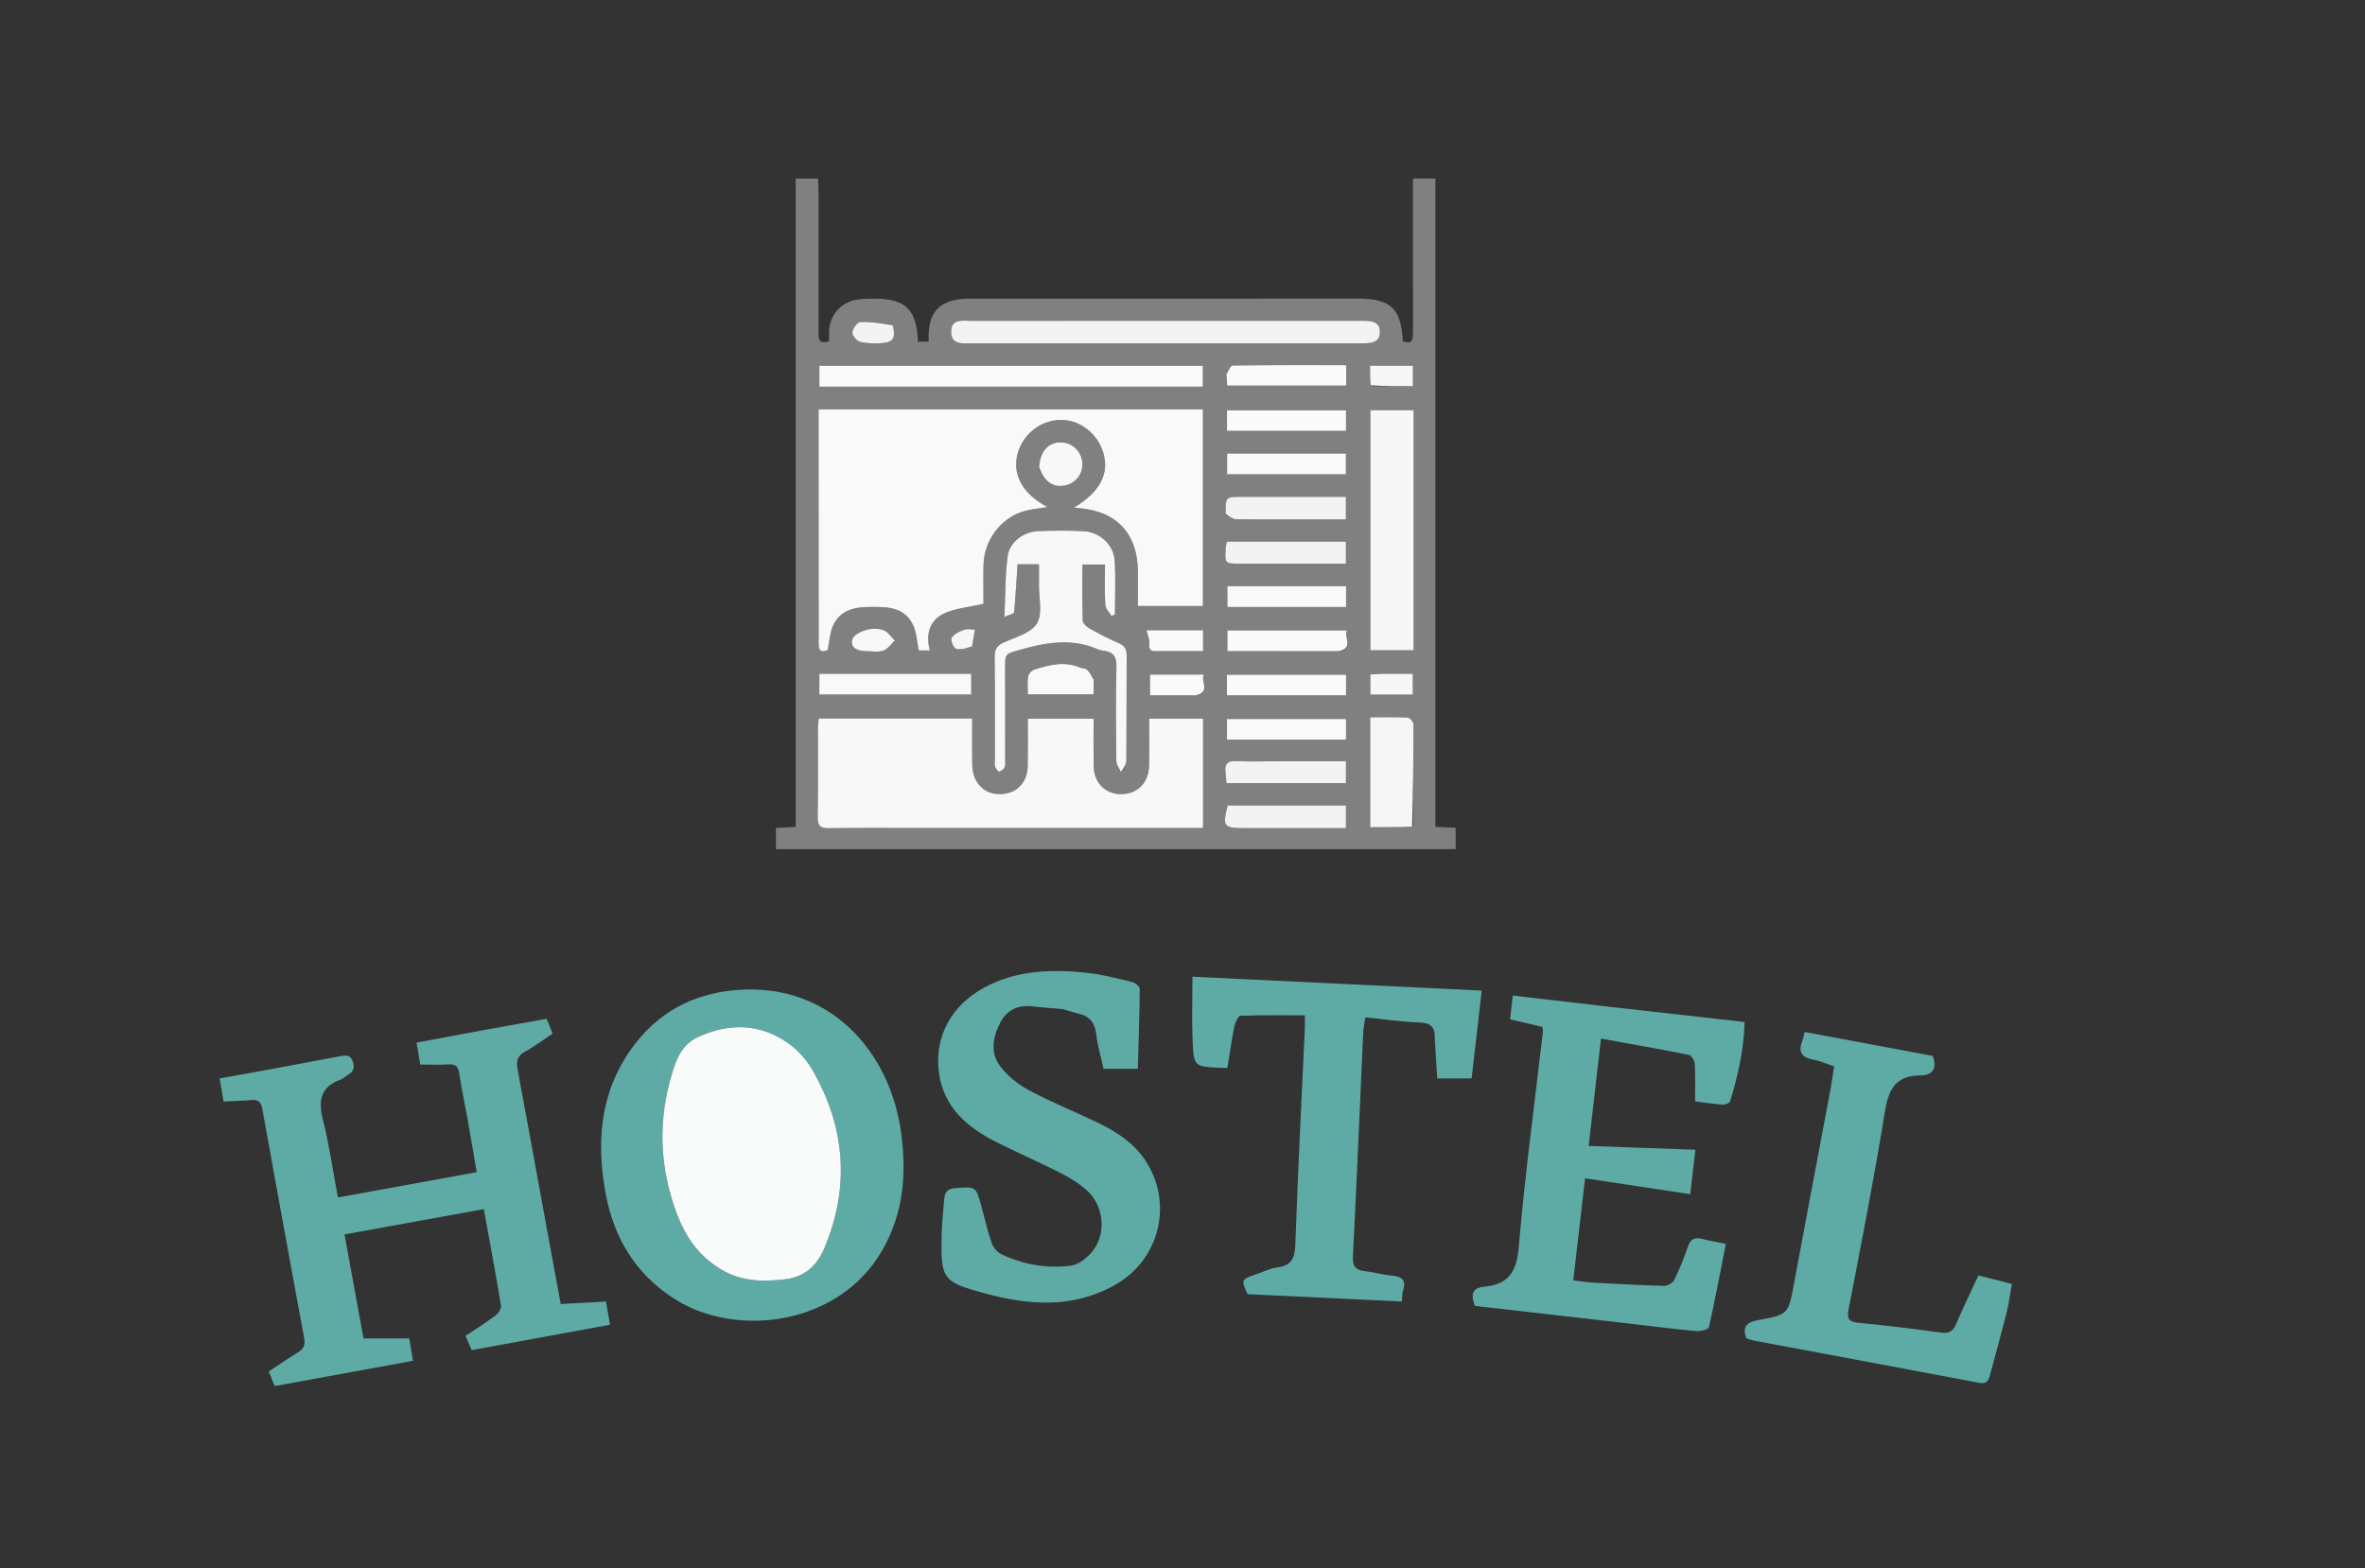 <svg version="1.1" id="Layer_1" xmlns="http://www.w3.org/2000/svg" xmlns:xlink="http://www.w3.org/1999/xlink" x="0px" y="0px"
	 width="100%" viewBox="0 0 1010 670" enable-background="new 0 0 1010 670" xml:space="preserve">
<rect x="0" y="0" width="1010" height="670" fill="#333333" stroke="none"/>
<path fill="#FFFFFF" opacity="0" stroke="none" 
	d="
M721,671 
	C480.667,671 240.833,671 1,671 
	C1,447.667 1,224.334 1,1 
	C337.666,1 674.333,1 1010.999,1 
	C1011,224.333 1011,447.666 1011,671 
	C914.5,671 818,671 721,671 
M613.011,313.5 
	C613.011,234.414 613.011,155.328 613.011,76.247 
	C609.496,76.247 606.724,76.247 603.421,76.247 
	C603.421,78.299 603.421,80.096 603.421,81.893 
	C603.42,101.892 603.402,121.891 603.438,141.89 
	C603.444,144.964 603.152,147.402 599.106,145.736 
	C598.323,131.705 593.941,127.57 579.868,127.568 
	C524.705,127.559 469.541,127.549 414.377,127.576 
	C401.274,127.583 395.942,133.103 396.624,145.956 
	C395.064,145.956 393.517,145.956 391.983,145.956 
	C391.576,132.368 386.79,127.617 373.734,127.583 
	C371.241,127.577 368.724,127.646 366.258,127.974 
	C359.242,128.908 354.251,134.568 354.075,141.609 
	C354.039,143.034 354.07,144.461 354.07,145.795 
	C349.132,147.283 349.584,144.157 349.583,141.492 
	C349.576,121.493 349.585,101.494 349.568,81.495 
	C349.567,79.744 349.414,77.994 349.333,76.263 
	C345.977,76.263 343.211,76.263 339.812,76.263 
	C339.812,168.729 339.812,260.923 339.812,353.215 
	C336.56,353.393 333.943,353.537 331.372,353.678 
	C331.372,356.971 331.372,359.865 331.372,362.744 
	C428.35,362.744 524.944,362.744 621.662,362.744 
	C621.662,359.595 621.662,356.722 621.662,353.648 
	C618.723,353.489 616.119,353.348 613.011,353.18 
	C613.011,340.094 613.011,327.297 613.011,313.5 
M205.664,440.179 
	C196.55,441.894 187.436,443.609 177.909,445.401 
	C178.49,448.831 179,451.847 179.494,454.764 
	C183.855,454.764 187.683,454.932 191.487,454.708 
	C194.358,454.539 195.648,455.388 196.102,458.409 
	C197.143,465.313 198.626,472.15 199.852,479.029 
	C201.122,486.149 202.301,493.286 203.577,500.748 
	C183.428,504.417 164.044,507.947 144.298,511.542 
	C142.146,500.053 140.637,489.161 137.951,478.568 
	C135.842,470.251 136.743,464.254 145.575,461.15 
	C146.637,460.777 147.467,459.789 148.482,459.228 
	C150.864,457.913 151.648,456.289 150.673,453.49 
	C149.546,450.255 147.304,450.823 145.032,451.24 
	C135.052,453.076 125.087,454.994 115.109,456.845 
	C108.141,458.137 101.162,459.368 93.811,460.695 
	C94.416,464.292 94.926,467.328 95.467,470.548 
	C99.691,470.346 103.498,470.289 107.279,469.942 
	C110.112,469.681 111.465,470.558 111.999,473.528 
	C117.889,506.267 123.87,538.99 129.907,571.703 
	C130.44,574.588 129.65,576.326 127.117,577.827 
	C122.987,580.273 119.066,583.072 114.778,585.907 
	C115.67,588.089 116.454,590.009 117.315,592.116 
	C137.103,588.498 156.496,584.953 176.35,581.323 
	C175.761,577.723 175.265,574.686 174.788,571.769 
	C168.064,571.769 161.815,571.769 155.24,571.769 
	C152.545,557.024 149.864,542.353 147.12,527.332 
	C167.019,523.716 186.592,520.159 206.624,516.519 
	C209.183,530.636 211.722,544.172 213.959,557.758 
	C214.169,559.038 212.823,561.089 211.612,561.995 
	C207.527,565.048 203.177,567.745 198.812,570.657 
	C199.777,572.899 200.549,574.693 201.44,576.764 
	C221.187,573.139 240.694,569.558 260.518,565.919 
	C259.859,562.13 259.357,559.24 258.793,555.992 
	C252.139,556.362 245.9,556.708 239.468,557.066 
	C237.381,545.755 235.382,534.989 233.41,524.218 
	C229.276,501.64 225.198,479.052 220.983,456.49 
	C220.35,453.097 221.077,450.973 224.262,449.226 
	C228.309,447.006 232.023,444.179 235.989,441.542 
	C235.033,439.158 234.252,437.209 233.452,435.213 
	C224.175,436.885 215.347,438.476 205.664,440.179 
M377.083,533.545 
	C385.839,518.245 387.13,501.749 384.952,484.681 
	C380.353,448.645 353.707,419.332 313.827,422.989 
	C295.55,424.664 280.804,432.654 269.992,447.555 
	C256.094,466.707 254.538,488.176 258.788,510.527 
	C262.374,529.387 271.829,544.586 288.239,555.001 
	C314.619,571.742 358.612,566.201 377.083,533.545 
M685.743,429.93 
	C672.721,428.407 659.7,426.883 646.053,425.286 
	C645.638,428.909 645.26,432.21 644.888,435.448 
	C650.047,436.65 654.383,437.66 658.716,438.67 
	C658.8,439.664 658.967,440.331 658.893,440.969 
	C655.367,471.537 651.213,502.05 648.609,532.695 
	C647.71,543.281 644.249,548.725 633.846,549.663 
	C628.226,550.17 628.262,553.527 629.808,557.859 
	C650.555,560.233 671.209,562.588 691.859,564.963 
	C702.599,566.198 713.324,567.578 724.082,568.62 
	C725.993,568.805 729.568,567.998 729.782,567.057 
	C732.462,555.308 734.663,543.45 737.035,531.377 
	C732.749,530.488 729.81,530 726.939,529.249 
	C723.86,528.444 722.02,529.165 720.905,532.41 
	C719.231,537.28 717.302,542.089 715.046,546.712 
	C714.417,548.001 712.236,549.337 710.802,549.301 
	C700.486,549.038 690.176,548.464 679.869,547.9 
	C677.287,547.759 674.723,547.298 671.884,546.951 
	C673.581,532.244 675.213,518.108 676.915,503.36 
	C692.262,505.675 706.921,507.886 721.829,510.135 
	C722.605,503.471 723.292,497.579 724.04,491.153 
	C708.71,490.61 693.87,490.084 678.453,489.538 
	C680.245,473.916 681.954,459.007 683.712,443.678 
	C696.829,446.053 709.09,448.182 721.286,450.636 
	C722.373,450.855 723.699,453.149 723.777,454.543 
	C724.071,459.807 723.895,465.097 723.895,470.515 
	C728.443,471.076 732.04,471.653 735.659,471.885 
	C736.726,471.953 738.621,471.277 738.842,470.549 
	C742.163,459.597 744.762,448.495 745.038,436.577 
	C725.257,434.347 705.95,432.171 685.743,429.93 
M454.103,431.102 
	C456.176,431.714 458.224,432.442 460.329,432.915 
	C465.106,433.988 467.576,436.675 468.157,441.748 
	C468.734,446.794 470.222,451.735 471.278,456.572 
	C476.069,456.572 480.338,456.572 485.919,456.572 
	C486.247,445.002 486.651,433.745 486.739,422.485 
	C486.746,421.474 484.846,419.836 483.581,419.532 
	C477.122,417.981 470.635,416.236 464.055,415.553 
	C448.82,413.971 433.793,414.408 419.836,422.162 
	C406.306,429.678 399.061,442.829 400.914,457.777 
	C402.777,472.801 412.792,481.449 425.331,487.793 
	C434.537,492.45 444.029,496.545 453.221,501.23 
	C457.181,503.248 461.092,505.701 464.349,508.693 
	C471.345,515.121 472.575,526.651 466.825,534.184 
	C464.585,537.118 460.807,540.206 457.387,540.664 
	C447.192,542.03 437.105,540.234 427.719,535.833 
	C425.908,534.983 424.153,532.863 423.486,530.943 
	C421.689,525.771 420.519,520.382 419.053,515.093 
	C416.719,506.677 416.719,506.902 408.01,507.551 
	C404.512,507.812 403.429,509.356 403.222,512.39 
	C402.873,517.537 402.211,522.676 402.118,527.827 
	C401.784,546.424 402.462,547.562 420.425,552.466 
	C439.322,557.625 458.124,559.079 476.153,548.922 
	C495.4,538.078 501.264,513.698 488.915,495.405 
	C483.891,487.963 476.577,483.335 468.722,479.543 
	C458.98,474.841 448.887,470.823 439.368,465.72 
	C434.693,463.215 430.173,459.529 427.016,455.306 
	C422.765,449.621 424.028,442.861 427.189,436.835 
	C430.003,431.472 434.685,429.144 440.853,429.899 
	C444.971,430.403 449.123,430.636 454.103,431.102 
M612.797,444.02 
	C613.12,449.47 613.442,454.92 613.784,460.705 
	C618.8,460.705 623.214,460.705 628.465,460.705 
	C629.914,448.111 631.35,435.642 632.785,423.172 
	C591.072,421.169 550.559,419.223 509.251,417.24 
	C509.251,426.502 508.942,435.625 509.331,444.717 
	C509.795,455.57 510.054,455.563 520.77,456.173 
	C521.739,456.229 522.714,456.181 524.174,456.181 
	C525.142,450.245 525.964,444.344 527.142,438.514 
	C527.486,436.815 528.791,433.977 529.744,433.94 
	C538.818,433.59 547.911,433.731 557.25,433.731 
	C557.25,435.75 557.321,437.564 557.239,439.372 
	C555.853,469.98 554.262,500.581 553.211,531.201 
	C553.01,537.035 552.003,540.533 545.643,541.401 
	C542.244,541.864 539.007,543.518 535.697,544.634 
	C530.141,546.509 529.969,546.978 532.837,552.854 
	C554.648,553.895 576.55,554.941 598.677,555.997 
	C598.882,554.026 598.803,552.499 599.228,551.13 
	C600.638,546.592 598.499,545.276 594.373,544.921 
	C590.577,544.594 586.855,543.475 583.062,543.048 
	C579.117,542.604 577.538,541.229 577.768,536.758 
	C579.416,504.829 580.724,472.883 582.183,440.944 
	C582.271,439.006 582.729,437.085 583.101,434.579 
	C590.883,435.377 598.278,436.509 605.703,436.76 
	C610.371,436.918 612.98,438.107 612.797,444.02 
M781.791,465.142 
	C776.559,492.921 771.284,520.692 766.116,548.483 
	C763.716,561.39 763.84,561.567 750.666,563.973 
	C745.813,564.859 743.981,566.867 745.827,571.745 
	C746.856,572.053 747.947,572.488 749.079,572.7 
	C781.113,578.7 813.157,584.642 845.177,590.716 
	C848.045,591.26 849.123,590.162 849.768,587.731 
	C852.154,578.734 854.678,569.772 856.945,560.745 
	C857.938,556.792 858.438,552.716 859.199,548.489 
	C854.064,547.181 849.607,546.046 844.916,544.851 
	C841.628,551.944 838.344,558.658 835.412,565.521 
	C834.104,568.583 832.551,569.767 829.047,569.283 
	C817.35,567.668 805.619,566.249 793.867,565.105 
	C789.724,564.702 788.62,563.619 789.467,559.241 
	C794.865,531.324 800.364,503.413 804.874,475.347 
	C806.445,465.574 809.324,459.41 820.245,459.397 
	C825.109,459.391 827.469,456.65 825.371,451.063 
	C807.394,447.708 789.158,444.306 770.702,440.862 
	C770.303,442.394 770.129,443.532 769.713,444.574 
	C767.896,449.123 769.192,451.669 774.184,452.601 
	C777.223,453.169 780.121,454.492 783.296,455.548 
	C782.794,458.743 782.359,461.517 781.791,465.142 
z"/>
<path fill="#808080" opacity="1" stroke="none" 
	d="
M613.011,314 
	C613.011,327.297 613.011,340.094 613.011,353.18 
	C616.119,353.348 618.723,353.489 621.662,353.648 
	C621.662,356.722 621.662,359.595 621.662,362.744 
	C524.944,362.744 428.35,362.744 331.372,362.744 
	C331.372,359.865 331.372,356.971 331.372,353.678 
	C333.943,353.537 336.56,353.393 339.812,353.215 
	C339.812,260.923 339.812,168.729 339.812,76.263 
	C343.211,76.263 345.977,76.263 349.333,76.263 
	C349.414,77.994 349.567,79.744 349.568,81.495 
	C349.585,101.494 349.576,121.493 349.583,141.492 
	C349.584,144.157 349.132,147.283 354.07,145.795 
	C354.07,144.461 354.039,143.034 354.075,141.609 
	C354.251,134.568 359.242,128.908 366.258,127.974 
	C368.724,127.646 371.241,127.577 373.734,127.583 
	C386.79,127.617 391.576,132.368 391.983,145.956 
	C393.517,145.956 395.064,145.956 396.624,145.956 
	C395.942,133.103 401.274,127.583 414.377,127.576 
	C469.541,127.549 524.705,127.559 579.868,127.568 
	C593.941,127.57 598.323,131.705 599.106,145.736 
	C603.152,147.402 603.444,144.964 603.438,141.89 
	C603.402,121.891 603.42,101.892 603.421,81.893 
	C603.421,80.096 603.421,78.299 603.421,76.247 
	C606.724,76.247 609.496,76.247 613.011,76.247 
	C613.011,155.328 613.011,234.414 613.011,314 
M464.5,174.866 
	C426.291,174.866 388.083,174.866 349.588,174.866 
	C349.588,208.936 349.576,242.073 349.603,275.211 
	C349.606,279.089 351.872,278.265 353.478,277.726 
	C354.256,273.882 354.388,270.454 355.659,267.52 
	C358.49,260.99 364.349,259.344 370.904,259.299 
	C378.331,259.248 386.063,258.908 389.917,267.008 
	C391.449,270.229 391.578,274.118 392.382,277.87 
	C393.468,277.87 395.063,277.87 397.125,277.87 
	C395.282,271.223 396.976,265.278 402.517,262.414 
	C407.553,259.812 413.74,259.436 420.007,257.938 
	C420.007,252.821 419.888,247.019 420.033,241.223 
	C420.292,230.783 427.337,221.347 437.199,218.412 
	C440.376,217.466 443.762,217.22 447.367,216.6 
	C437.109,211.305 432.419,203.177 434.394,194.567 
	C436.37,185.956 443.894,179.685 452.601,179.394 
	C460.857,179.118 468.686,185.015 471.172,193.383 
	C473.847,202.387 469.766,210.149 458.681,216.846 
	C459.507,216.931 460.12,217.003 460.735,217.055 
	C477.103,218.444 485.947,228.084 485.965,244.565 
	C485.97,249.339 485.966,254.113 485.966,258.875 
	C495.675,258.875 504.709,258.875 513.725,258.875 
	C513.725,230.718 513.725,202.991 513.725,174.866 
	C497.423,174.866 481.461,174.866 464.5,174.866 
M395.5,353.729 
	C434.902,353.729 474.305,353.729 513.788,353.729 
	C513.788,337.763 513.788,322.512 513.788,306.999 
	C506.121,306.999 498.74,306.999 490.76,306.999 
	C490.76,313.917 490.895,320.532 490.724,327.14 
	C490.532,334.617 485.48,339.435 478.381,339.237 
	C471.789,339.053 467.167,334.225 467.061,327.187 
	C466.959,320.44 467.039,313.69 467.039,307.004 
	C457.28,307.004 448.36,307.004 438.925,307.004 
	C438.925,313.936 439.016,320.558 438.901,327.176 
	C438.769,334.806 433.536,339.63 426.08,339.202 
	C419.707,338.837 415.314,333.859 415.207,326.653 
	C415.109,320.08 415.186,313.505 415.186,306.941 
	C392.827,306.941 371.389,306.941 349.662,306.941 
	C349.523,308.459 349.304,309.748 349.302,311.038 
	C349.276,323.693 349.416,336.35 349.206,349.002 
	C349.144,352.76 350.322,353.86 354.038,353.806 
	C367.523,353.61 381.012,353.729 395.5,353.729 
M429.278,323.29 
	C429.278,310.127 429.285,296.963 429.272,283.8 
	C429.27,281.444 429.1,279.502 432.317,278.547 
	C444.407,274.957 456.411,271.982 468.761,277.346 
	C469.515,277.674 470.352,277.882 471.17,277.974 
	C475.275,278.437 476.9,280.296 476.784,284.793 
	C476.438,298.281 476.596,311.784 476.751,325.279 
	C476.768,326.787 478.028,328.28 478.712,329.781 
	C479.51,328.238 480.984,326.703 481.002,325.151 
	C481.176,310.157 481.046,295.159 481.163,280.164 
	C481.184,277.487 480.471,275.921 477.907,274.808 
	C473.638,272.956 469.482,270.81 465.415,268.541 
	C464.137,267.828 462.438,266.355 462.398,265.18 
	C462.132,257.235 462.259,249.276 462.259,241.151 
	C465.719,241.151 468.594,241.151 471.895,241.151 
	C471.895,247.158 471.688,252.805 472.024,258.42 
	C472.123,260.059 473.771,261.606 474.709,263.194 
	C475.19,262.938 475.671,262.681 476.152,262.424 
	C476.152,254.792 476.516,247.137 476.043,239.534 
	C475.619,232.708 469.681,227.262 462.718,226.914 
	C456.239,226.59 449.722,226.617 443.24,226.907 
	C437.058,227.184 431.131,231.578 430.33,237.577 
	C429.225,245.85 429.37,254.29 428.937,263.569 
	C431.192,262.553 433.029,262.178 433.081,261.633 
	C433.725,254.803 434.112,247.948 434.567,241.06 
	C437.581,241.06 440.351,241.06 443.707,241.06 
	C443.707,244.131 443.744,246.923 443.699,249.713 
	C443.609,255.358 445.364,262.153 442.824,266.322 
	C440.297,270.471 433.541,272.202 428.442,274.566 
	C425.541,275.912 424.752,277.663 424.783,280.71 
	C424.933,295.372 424.849,310.036 424.855,324.699 
	C424.855,325.697 424.686,326.779 425.012,327.67 
	C425.308,328.477 426.374,329.746 426.747,329.634 
	C427.659,329.361 428.707,328.549 429.067,327.688 
	C429.488,326.684 429.238,325.397 429.278,323.29 
M603.72,239.5 
	C603.72,218.072 603.72,196.644 603.72,175.231 
	C597.039,175.231 591.132,175.231 585.231,175.231 
	C585.231,209.665 585.231,243.725 585.231,277.785 
	C591.501,277.785 597.391,277.785 603.72,277.785 
	C603.72,265.103 603.72,252.802 603.72,239.5 
M503.5,146.689 
	C529.659,146.689 555.818,146.708 581.976,146.663 
	C585.379,146.658 589.281,146.451 589.315,141.879 
	C589.349,137.332 585.6,137.043 582.093,137.033 
	C581.427,137.031 580.76,137.032 580.094,137.032 
	C525.111,137.032 470.127,137.015 415.144,137.069 
	C411.36,137.072 406.039,135.912 406.179,141.967 
	C406.306,147.417 411.3,146.656 415.027,146.663 
	C444.184,146.711 473.342,146.689 503.5,146.689 
M460.5,165.19 
	C478.238,165.19 495.976,165.19 513.688,165.19 
	C513.688,161.708 513.688,158.989 513.688,156.241 
	C458.932,156.241 404.555,156.241 349.917,156.241 
	C349.917,159.22 349.917,161.927 349.917,165.19 
	C386.668,165.19 423.084,165.19 460.5,165.19 
M603.372,352.754 
	C603.487,338.283 603.65,323.812 603.607,309.341 
	C603.604,308.362 602.085,306.588 601.203,306.543 
	C595.928,306.278 590.633,306.412 585.148,306.412 
	C585.148,322.381 585.148,337.774 585.148,353.385 
	C591.205,353.385 596.974,353.385 603.372,352.754 
M359.527,287.833 
	C356.41,287.833 353.294,287.833 349.91,287.833 
	C349.91,291.14 349.91,293.845 349.91,296.695 
	C371.774,296.695 393.303,296.695 414.775,296.695 
	C414.775,293.61 414.775,290.888 414.775,287.832 
	C396.422,287.832 378.47,287.832 359.527,287.833 
M541.502,240.801 
	C552.602,240.801 563.703,240.801 574.794,240.801 
	C574.794,237.213 574.794,234.333 574.794,231.367 
	C557.618,231.367 540.873,231.367 523.943,231.367 
	C523.737,232.545 523.469,233.496 523.419,234.457 
	C523.09,240.756 523.139,240.794 529.515,240.8 
	C533.178,240.804 536.84,240.801 541.502,240.801 
M523.493,220.028 
	C524.98,220.658 526.461,221.814 527.955,221.833 
	C539.953,221.982 551.953,221.916 563.953,221.916 
	C567.565,221.916 571.176,221.916 574.791,221.916 
	C574.791,218.365 574.791,215.489 574.791,212.23 
	C559.721,212.23 545.08,212.23 530.44,212.231 
	C523.379,212.231 523.379,212.232 523.493,220.028 
M535.529,344.079 
	C531.735,344.079 527.941,344.079 524.276,344.079 
	C522.018,352.967 522.607,353.763 530.972,353.763 
	C542.459,353.763 553.946,353.763 565.433,353.763 
	C568.544,353.763 571.656,353.763 574.811,353.763 
	C574.811,350.2 574.811,347.321 574.811,344.079 
	C561.774,344.079 549.147,344.079 535.529,344.079 
M544.5,325.193 
	C539.005,325.193 533.497,325.432 528.021,325.113 
	C524.092,324.885 522.926,326.482 523.383,330.039 
	C523.568,331.483 523.629,332.943 523.76,334.562 
	C541.007,334.562 557.886,334.562 574.805,334.562 
	C574.805,331.344 574.805,328.467 574.805,325.193 
	C564.762,325.193 555.131,325.193 544.5,325.193 
M559.497,315.965 
	C564.592,315.965 569.688,315.965 574.837,315.965 
	C574.837,312.6 574.837,309.877 574.837,307.145 
	C557.658,307.145 540.844,307.145 523.992,307.145 
	C523.992,310.203 523.992,312.802 523.992,315.965 
	C535.664,315.965 547.081,315.965 559.497,315.965 
M523.731,160.521 
	C523.851,161.947 523.972,163.373 524.087,164.736 
	C541.32,164.736 558.135,164.736 574.913,164.736 
	C574.913,161.684 574.913,159.088 574.913,155.986 
	C558.567,155.986 542.496,155.928 526.429,156.139 
	C525.515,156.151 524.63,158.371 523.731,160.521 
M546.5,297.047 
	C555.913,297.047 565.326,297.047 574.849,297.047 
	C574.849,293.715 574.849,291.003 574.849,288.245 
	C557.68,288.245 540.86,288.245 523.983,288.245 
	C523.983,291.255 523.983,293.855 523.983,297.047 
	C531.315,297.047 538.408,297.047 546.5,297.047 
M572.321,278.151 
	C578.402,276.622 573.741,272.319 575.216,269.314 
	C557.736,269.314 540.903,269.314 524.156,269.314 
	C524.156,272.398 524.156,275.111 524.156,278.157 
	C540.17,278.157 555.761,278.157 572.321,278.151 
M541.501,259.303 
	C552.569,259.303 563.636,259.303 574.865,259.303 
	C574.865,255.892 574.865,253.179 574.865,250.411 
	C557.697,250.411 540.863,250.411 524.169,250.411 
	C524.169,253.521 524.169,256.242 524.169,259.304 
	C529.906,259.304 535.203,259.304 541.501,259.303 
M563.486,193.737 
	C550.418,193.737 537.351,193.737 524.046,193.737 
	C524.046,197.097 524.046,199.807 524.046,202.633 
	C541.204,202.633 558.044,202.633 574.787,202.633 
	C574.787,199.54 574.787,196.819 574.787,193.737 
	C571.083,193.737 567.782,193.737 563.486,193.737 
M564.479,184.07 
	C567.911,184.07 571.343,184.07 574.831,184.07 
	C574.831,180.703 574.831,177.991 574.831,175.29 
	C557.646,175.29 540.826,175.29 524.006,175.29 
	C524.006,178.31 524.006,180.907 524.006,184.07 
	C537.343,184.07 550.413,184.07 564.479,184.07 
M467.032,289.824 
	C466.105,288.548 465.328,287.114 464.196,286.058 
	C463.552,285.457 462.284,285.583 461.376,285.197 
	C454.613,282.317 448.031,283.975 441.541,286.116 
	C440.471,286.469 439.221,287.947 439.06,289.051 
	C438.691,291.58 438.943,294.2 438.943,296.629 
	C448.762,296.629 457.804,296.629 467.033,296.629 
	C467.033,294.383 467.033,292.558 467.032,289.824 
M443.859,200.098 
	C445.851,205.402 449.137,207.925 453.591,207.568 
	C457.997,207.215 461.501,204.046 462.122,199.851 
	C462.936,194.358 459.157,189.459 453.759,189.009 
	C448.023,188.532 444.095,192.565 443.859,200.098 
M490.771,273.931 
	C490.987,275.716 489.97,278.178 493.313,278.155 
	C500.049,278.108 506.785,278.141 513.79,278.141 
	C513.79,274.907 513.79,272.196 513.79,269.218 
	C505.564,269.218 497.581,269.218 489.609,269.218 
	C490.025,270.605 490.394,271.838 490.771,273.931 
M511.27,297.042 
	C517.314,295.446 512.564,291.178 514.108,288.156 
	C506.046,288.156 498.661,288.156 491.116,288.156 
	C491.116,291.192 491.116,293.903 491.116,297.047 
	C497.738,297.047 504.025,297.047 511.27,297.042 
M589.613,287.824 
	C588.171,287.929 586.729,288.033 585.203,288.143 
	C585.203,291.218 585.203,293.937 585.203,296.735 
	C591.444,296.735 597.338,296.735 603.359,296.735 
	C603.359,293.679 603.359,290.954 603.359,287.824 
	C598.864,287.824 594.726,287.824 589.613,287.824 
M585.765,164.968 
	C591.544,164.968 597.323,164.968 603.407,164.968 
	C603.407,161.932 603.407,159.206 603.407,156.223 
	C597.22,156.223 591.317,156.223 585.089,156.223 
	C585.089,159.082 585.089,161.687 585.765,164.968 
M380.963,138.54 
	C376.431,138.138 371.884,137.379 367.375,137.563 
	C366.113,137.615 364.163,140.375 364.019,142.023 
	C363.906,143.316 365.876,145.683 367.3,146.033 
	C370.296,146.77 373.56,146.783 376.679,146.569 
	C381.524,146.238 382.628,144.325 380.963,138.54 
M369.815,278.163 
	C372.306,278.152 374.997,278.723 377.227,277.955 
	C379.148,277.294 380.543,275.106 382.17,273.593 
	C380.553,272.058 379.176,269.841 377.256,269.166 
	C375.036,268.385 372.193,268.447 369.889,269.096 
	C367.687,269.717 364.669,271.173 364.074,272.952 
	C362.956,276.297 365.586,277.961 369.815,278.163 
M415.179,275.627 
	C415.567,273.439 415.954,271.252 416.363,268.948 
	C414.912,268.948 413.107,268.523 411.648,269.051 
	C409.673,269.767 407.379,270.852 406.366,272.488 
	C405.798,273.404 407.238,276.925 408.31,277.203 
	C410.383,277.741 412.836,276.815 415.179,275.627 
z"/>
<path fill="#5EABA5" opacity="1" stroke="none" 
	d="
M206.091,440.123 
	C215.347,438.476 224.175,436.885 233.452,435.213 
	C234.252,437.209 235.033,439.158 235.989,441.542 
	C232.023,444.179 228.309,447.006 224.262,449.226 
	C221.077,450.973 220.35,453.097 220.983,456.49 
	C225.198,479.052 229.276,501.64 233.41,524.218 
	C235.382,534.989 237.381,545.755 239.468,557.066 
	C245.9,556.708 252.139,556.362 258.793,555.992 
	C259.357,559.24 259.859,562.13 260.518,565.919 
	C240.694,569.558 221.187,573.139 201.44,576.764 
	C200.549,574.693 199.777,572.899 198.812,570.657 
	C203.177,567.745 207.527,565.048 211.612,561.995 
	C212.823,561.089 214.169,559.038 213.959,557.758 
	C211.722,544.172 209.183,530.636 206.624,516.519 
	C186.592,520.159 167.019,523.716 147.12,527.332 
	C149.864,542.353 152.545,557.024 155.24,571.769 
	C161.815,571.769 168.064,571.769 174.788,571.769 
	C175.265,574.686 175.761,577.723 176.35,581.323 
	C156.496,584.953 137.103,588.498 117.315,592.116 
	C116.454,590.009 115.67,588.089 114.778,585.907 
	C119.066,583.072 122.987,580.273 127.117,577.827 
	C129.65,576.326 130.44,574.588 129.907,571.703 
	C123.87,538.99 117.889,506.267 111.999,473.528 
	C111.465,470.558 110.112,469.681 107.279,469.942 
	C103.498,470.289 99.691,470.346 95.467,470.548 
	C94.926,467.328 94.416,464.292 93.811,460.695 
	C101.162,459.368 108.141,458.137 115.109,456.845 
	C125.087,454.994 135.052,453.076 145.032,451.24 
	C147.304,450.823 149.546,450.255 150.673,453.49 
	C151.648,456.289 150.864,457.913 148.482,459.228 
	C147.467,459.789 146.637,460.777 145.575,461.15 
	C136.743,464.254 135.842,470.251 137.951,478.568 
	C140.637,489.161 142.146,500.053 144.298,511.542 
	C164.044,507.947 183.428,504.417 203.577,500.748 
	C202.301,493.286 201.122,486.149 199.852,479.029 
	C198.626,472.15 197.143,465.313 196.102,458.409 
	C195.648,455.388 194.358,454.539 191.487,454.708 
	C187.683,454.932 183.855,454.764 179.494,454.764 
	C179,451.847 178.49,448.831 177.909,445.401 
	C187.436,443.609 196.55,441.894 206.091,440.123 
z"/>
<path fill="#5EABA5" opacity="1" stroke="none" 
	d="
M376.912,533.868 
	C358.612,566.201 314.619,571.742 288.239,555.001 
	C271.829,544.586 262.374,529.387 258.788,510.527 
	C254.538,488.176 256.094,466.707 269.992,447.555 
	C280.804,432.654 295.55,424.664 313.827,422.989 
	C353.707,419.332 380.353,448.645 384.952,484.681 
	C387.13,501.749 385.839,518.245 376.912,533.868 
M306.928,541.65 
	C315.469,547.415 324.811,547.651 334.719,546.581 
	C343.724,545.608 348.931,540.669 352.14,532.985 
	C363.007,506.967 360.993,481.7 347.113,457.335 
	C343.416,450.846 338.076,445.809 331.319,442.47 
	C320.161,436.956 308.913,438.079 298.055,443.014 
	C290.138,446.612 288.017,454.662 286.006,462.185 
	C280.862,481.433 282.176,500.507 289.25,519.027 
	C292.669,527.978 297.988,535.868 306.928,541.65 
z"/>
<path fill="#5EABA5" opacity="1" stroke="none" 
	d="
M686.193,429.962 
	C705.95,432.171 725.257,434.347 745.038,436.577 
	C744.762,448.495 742.163,459.597 738.842,470.549 
	C738.621,471.277 736.726,471.953 735.659,471.885 
	C732.04,471.653 728.443,471.076 723.895,470.515 
	C723.895,465.097 724.071,459.807 723.777,454.543 
	C723.699,453.149 722.373,450.855 721.286,450.636 
	C709.09,448.182 696.829,446.053 683.712,443.678 
	C681.954,459.007 680.245,473.916 678.453,489.538 
	C693.87,490.084 708.71,490.61 724.04,491.153 
	C723.292,497.579 722.605,503.471 721.829,510.135 
	C706.921,507.886 692.262,505.675 676.915,503.36 
	C675.213,518.108 673.581,532.244 671.884,546.951 
	C674.723,547.298 677.287,547.759 679.869,547.9 
	C690.176,548.464 700.486,549.038 710.802,549.301 
	C712.236,549.337 714.417,548.001 715.046,546.712 
	C717.302,542.089 719.231,537.28 720.905,532.41 
	C722.02,529.165 723.86,528.444 726.939,529.249 
	C729.81,530 732.749,530.488 737.035,531.377 
	C734.663,543.45 732.462,555.308 729.782,567.057 
	C729.568,567.998 725.993,568.805 724.082,568.62 
	C713.324,567.578 702.599,566.198 691.859,564.963 
	C671.209,562.588 650.555,560.233 629.808,557.859 
	C628.262,553.527 628.226,550.17 633.846,549.663 
	C644.249,548.725 647.71,543.281 648.609,532.695 
	C651.213,502.05 655.367,471.537 658.893,440.969 
	C658.967,440.331 658.8,439.664 658.716,438.67 
	C654.383,437.66 650.047,436.65 644.888,435.448 
	C645.26,432.21 645.638,428.909 646.053,425.286 
	C659.7,426.883 672.721,428.407 686.193,429.962 
z"/>
<path fill="#5EABA5" opacity="1" stroke="none" 
	d="
M453.681,431.046 
	C449.123,430.636 444.971,430.403 440.853,429.899 
	C434.685,429.144 430.003,431.472 427.189,436.835 
	C424.028,442.861 422.765,449.621 427.016,455.306 
	C430.173,459.529 434.693,463.215 439.368,465.72 
	C448.887,470.823 458.98,474.841 468.722,479.543 
	C476.577,483.335 483.891,487.963 488.915,495.405 
	C501.264,513.698 495.4,538.078 476.153,548.922 
	C458.124,559.079 439.322,557.625 420.425,552.466 
	C402.462,547.562 401.784,546.424 402.118,527.827 
	C402.211,522.676 402.873,517.537 403.222,512.39 
	C403.429,509.356 404.512,507.812 408.01,507.551 
	C416.719,506.902 416.719,506.677 419.053,515.093 
	C420.519,520.382 421.689,525.771 423.486,530.943 
	C424.153,532.863 425.908,534.983 427.719,535.833 
	C437.105,540.234 447.192,542.03 457.387,540.664 
	C460.807,540.206 464.585,537.118 466.825,534.184 
	C472.575,526.651 471.345,515.121 464.349,508.693 
	C461.092,505.701 457.181,503.248 453.221,501.23 
	C444.029,496.545 434.537,492.45 425.331,487.793 
	C412.792,481.449 402.777,472.801 400.914,457.777 
	C399.061,442.829 406.306,429.678 419.836,422.162 
	C433.793,414.408 448.82,413.971 464.055,415.553 
	C470.635,416.236 477.122,417.981 483.581,419.532 
	C484.846,419.836 486.746,421.474 486.739,422.485 
	C486.651,433.745 486.247,445.002 485.919,456.572 
	C480.338,456.572 476.069,456.572 471.278,456.572 
	C470.222,451.735 468.734,446.794 468.157,441.748 
	C467.576,436.675 465.106,433.988 460.329,432.915 
	C458.224,432.442 456.176,431.714 453.681,431.046 
z"/>
<path fill="#5EABA5" opacity="1" stroke="none" 
	d="
M612.733,443.575 
	C612.98,438.107 610.371,436.918 605.703,436.76 
	C598.278,436.509 590.883,435.377 583.101,434.579 
	C582.729,437.085 582.271,439.006 582.183,440.944 
	C580.724,472.883 579.416,504.829 577.768,536.758 
	C577.538,541.229 579.117,542.604 583.062,543.048 
	C586.855,543.475 590.577,544.594 594.373,544.921 
	C598.499,545.276 600.638,546.592 599.228,551.13 
	C598.803,552.499 598.882,554.026 598.677,555.997 
	C576.55,554.941 554.648,553.895 532.837,552.854 
	C529.969,546.978 530.141,546.509 535.697,544.634 
	C539.007,543.518 542.244,541.864 545.643,541.401 
	C552.003,540.533 553.01,537.035 553.211,531.201 
	C554.262,500.581 555.853,469.98 557.239,439.372 
	C557.321,437.564 557.25,435.75 557.25,433.731 
	C547.911,433.731 538.818,433.59 529.744,433.94 
	C528.791,433.977 527.486,436.815 527.142,438.514 
	C525.964,444.344 525.142,450.245 524.174,456.181 
	C522.714,456.181 521.739,456.229 520.77,456.173 
	C510.054,455.563 509.795,455.57 509.331,444.717 
	C508.942,435.625 509.251,426.502 509.251,417.24 
	C550.559,419.223 591.072,421.169 632.785,423.172 
	C631.35,435.642 629.914,448.111 628.465,460.705 
	C623.214,460.705 618.8,460.705 613.784,460.705 
	C613.442,454.92 613.12,449.47 612.733,443.575 
z"/>
<path fill="#5EABA5" opacity="1" stroke="none" 
	d="
M781.857,464.717 
	C782.359,461.517 782.794,458.743 783.296,455.548 
	C780.121,454.492 777.223,453.169 774.184,452.601 
	C769.192,451.669 767.896,449.123 769.713,444.574 
	C770.129,443.532 770.303,442.394 770.702,440.862 
	C789.158,444.306 807.394,447.708 825.371,451.063 
	C827.469,456.65 825.109,459.391 820.245,459.397 
	C809.324,459.41 806.445,465.574 804.874,475.347 
	C800.364,503.413 794.865,531.324 789.467,559.241 
	C788.62,563.619 789.724,564.702 793.867,565.105 
	C805.619,566.249 817.35,567.668 829.047,569.283 
	C832.551,569.767 834.104,568.583 835.412,565.521 
	C838.344,558.658 841.628,551.944 844.916,544.851 
	C849.607,546.046 854.064,547.181 859.199,548.489 
	C858.438,552.716 857.938,556.792 856.945,560.745 
	C854.678,569.772 852.154,578.734 849.768,587.731 
	C849.123,590.162 848.045,591.26 845.177,590.716 
	C813.157,584.642 781.113,578.7 749.079,572.7 
	C747.947,572.488 746.856,572.053 745.827,571.745 
	C743.981,566.867 745.813,564.859 750.666,563.973 
	C763.84,561.567 763.716,561.39 766.116,548.483 
	C771.284,520.692 776.559,492.921 781.857,464.717 
z"/>
<path fill="#F9F9F9" opacity="1" stroke="none" 
	d="
M465,174.866 
	C481.461,174.866 497.423,174.866 513.725,174.866 
	C513.725,202.991 513.725,230.718 513.725,258.875 
	C504.709,258.875 495.675,258.875 485.966,258.875 
	C485.966,254.113 485.97,249.339 485.965,244.565 
	C485.947,228.084 477.103,218.444 460.735,217.055 
	C460.12,217.003 459.507,216.931 458.681,216.846 
	C469.766,210.149 473.847,202.387 471.172,193.383 
	C468.686,185.015 460.857,179.118 452.601,179.394 
	C443.894,179.685 436.37,185.956 434.394,194.567 
	C432.419,203.177 437.109,211.305 447.367,216.6 
	C443.762,217.22 440.376,217.466 437.199,218.412 
	C427.337,221.347 420.292,230.783 420.033,241.223 
	C419.888,247.019 420.007,252.821 420.007,257.938 
	C413.74,259.436 407.553,259.812 402.517,262.414 
	C396.976,265.278 395.282,271.223 397.125,277.87 
	C395.063,277.87 393.468,277.87 392.382,277.87 
	C391.578,274.118 391.449,270.229 389.917,267.008 
	C386.063,258.908 378.331,259.248 370.904,259.299 
	C364.349,259.344 358.49,260.99 355.659,267.52 
	C354.388,270.454 354.256,273.882 353.478,277.726 
	C351.872,278.265 349.606,279.089 349.603,275.211 
	C349.576,242.073 349.588,208.936 349.588,174.866 
	C388.083,174.866 426.291,174.866 465,174.866 
z"/>
<path fill="#F8F8F8" opacity="1" stroke="none" 
	d="
M395,353.729 
	C381.012,353.729 367.523,353.61 354.038,353.806 
	C350.322,353.86 349.144,352.76 349.206,349.002 
	C349.416,336.35 349.276,323.693 349.302,311.038 
	C349.304,309.748 349.523,308.459 349.662,306.941 
	C371.389,306.941 392.827,306.941 415.186,306.941 
	C415.186,313.505 415.109,320.08 415.207,326.653 
	C415.314,333.859 419.707,338.837 426.08,339.202 
	C433.536,339.63 438.769,334.806 438.901,327.176 
	C439.016,320.558 438.925,313.936 438.925,307.004 
	C448.36,307.004 457.28,307.004 467.039,307.004 
	C467.039,313.69 466.959,320.44 467.061,327.187 
	C467.167,334.225 471.789,339.053 478.381,339.237 
	C485.48,339.435 490.532,334.617 490.724,327.14 
	C490.895,320.532 490.76,313.917 490.76,306.999 
	C498.74,306.999 506.121,306.999 513.788,306.999 
	C513.788,322.512 513.788,337.763 513.788,353.729 
	C474.305,353.729 434.902,353.729 395,353.729 
z"/>
<path fill="#F8F8F8" opacity="1" stroke="none" 
	d="
M429.278,323.762 
	C429.238,325.397 429.488,326.684 429.067,327.688 
	C428.707,328.549 427.659,329.361 426.747,329.634 
	C426.374,329.746 425.308,328.477 425.012,327.67 
	C424.686,326.779 424.855,325.697 424.855,324.699 
	C424.849,310.036 424.933,295.372 424.783,280.71 
	C424.752,277.663 425.541,275.912 428.442,274.566 
	C433.541,272.202 440.297,270.471 442.824,266.322 
	C445.364,262.153 443.609,255.358 443.699,249.713 
	C443.744,246.923 443.707,244.131 443.707,241.06 
	C440.351,241.06 437.581,241.06 434.567,241.06 
	C434.112,247.948 433.725,254.803 433.081,261.633 
	C433.029,262.178 431.192,262.553 428.937,263.569 
	C429.37,254.29 429.225,245.85 430.33,237.577 
	C431.131,231.578 437.058,227.184 443.24,226.907 
	C449.722,226.617 456.239,226.59 462.718,226.914 
	C469.681,227.262 475.619,232.708 476.043,239.534 
	C476.516,247.137 476.152,254.792 476.152,262.424 
	C475.671,262.681 475.19,262.938 474.709,263.194 
	C473.771,261.606 472.123,260.059 472.024,258.42 
	C471.688,252.805 471.895,247.158 471.895,241.151 
	C468.594,241.151 465.719,241.151 462.259,241.151 
	C462.259,249.276 462.132,257.235 462.398,265.18 
	C462.438,266.355 464.137,267.828 465.415,268.541 
	C469.482,270.81 473.638,272.956 477.907,274.808 
	C480.471,275.921 481.184,277.487 481.163,280.164 
	C481.046,295.159 481.176,310.157 481.002,325.151 
	C480.984,326.703 479.51,328.238 478.712,329.781 
	C478.028,328.28 476.768,326.787 476.751,325.279 
	C476.596,311.784 476.438,298.281 476.784,284.793 
	C476.9,280.296 475.275,278.437 471.17,277.974 
	C470.352,277.882 469.515,277.674 468.761,277.346 
	C456.411,271.982 444.407,274.957 432.317,278.547 
	C429.1,279.502 429.27,281.444 429.272,283.8 
	C429.285,296.963 429.278,310.127 429.278,323.762 
z"/>
<path fill="#F7F7F7" opacity="1" stroke="none" 
	d="
M603.72,240 
	C603.72,252.802 603.72,265.103 603.72,277.785 
	C597.391,277.785 591.501,277.785 585.231,277.785 
	C585.231,243.725 585.231,209.665 585.231,175.231 
	C591.132,175.231 597.039,175.231 603.72,175.231 
	C603.72,196.644 603.72,218.072 603.72,240 
z"/>
<path fill="#F3F3F3" opacity="1" stroke="none" 
	d="
M503,146.689 
	C473.342,146.689 444.184,146.711 415.027,146.663 
	C411.3,146.656 406.306,147.417 406.179,141.967 
	C406.039,135.912 411.36,137.072 415.144,137.069 
	C470.127,137.015 525.111,137.032 580.094,137.032 
	C580.76,137.032 581.427,137.031 582.093,137.033 
	C585.6,137.043 589.349,137.332 589.315,141.879 
	C589.281,146.451 585.379,146.658 581.976,146.663 
	C555.818,146.708 529.659,146.689 503,146.689 
z"/>
<path fill="#FAFAFA" opacity="1" stroke="none" 
	d="
M460,165.19 
	C423.084,165.19 386.668,165.19 349.917,165.19 
	C349.917,161.927 349.917,159.22 349.917,156.241 
	C404.555,156.241 458.932,156.241 513.688,156.241 
	C513.688,158.989 513.688,161.708 513.688,165.19 
	C495.976,165.19 478.238,165.19 460,165.19 
z"/>
<path fill="#F6F6F6" opacity="1" stroke="none" 
	d="
M603.057,353.07 
	C596.974,353.385 591.205,353.385 585.148,353.385 
	C585.148,337.774 585.148,322.381 585.148,306.412 
	C590.633,306.412 595.928,306.278 601.203,306.543 
	C602.085,306.588 603.604,308.362 603.607,309.341 
	C603.65,323.812 603.487,338.283 603.057,353.07 
z"/>
<path fill="#F9F9F9" opacity="1" stroke="none" 
	d="
M360.022,287.832 
	C378.47,287.832 396.422,287.832 414.775,287.832 
	C414.775,290.888 414.775,293.61 414.775,296.695 
	C393.303,296.695 371.774,296.695 349.91,296.695 
	C349.91,293.845 349.91,291.14 349.91,287.833 
	C353.294,287.833 356.41,287.833 360.022,287.832 
z"/>
<path fill="#F3F3F3" opacity="1" stroke="none" 
	d="
M541.003,240.801 
	C536.84,240.801 533.178,240.804 529.515,240.8 
	C523.139,240.794 523.09,240.756 523.419,234.457 
	C523.469,233.496 523.737,232.545 523.943,231.367 
	C540.873,231.367 557.618,231.367 574.794,231.367 
	C574.794,234.333 574.794,237.213 574.794,240.801 
	C563.703,240.801 552.602,240.801 541.003,240.801 
z"/>
<path fill="#F3F3F3" opacity="1" stroke="none" 
	d="
M523.454,219.596 
	C523.379,212.232 523.379,212.231 530.44,212.231 
	C545.08,212.23 559.721,212.23 574.791,212.23 
	C574.791,215.489 574.791,218.365 574.791,221.916 
	C571.176,221.916 567.565,221.916 563.953,221.916 
	C551.953,221.916 539.953,221.982 527.955,221.833 
	C526.461,221.814 524.98,220.658 523.454,219.596 
z"/>
<path fill="#F3F3F3" opacity="1" stroke="none" 
	d="
M536.024,344.079 
	C549.147,344.079 561.774,344.079 574.811,344.079 
	C574.811,347.321 574.811,350.2 574.811,353.763 
	C571.656,353.763 568.544,353.763 565.433,353.763 
	C553.946,353.763 542.459,353.763 530.972,353.763 
	C522.607,353.763 522.018,352.967 524.276,344.079 
	C527.941,344.079 531.735,344.079 536.024,344.079 
z"/>
<path fill="#F3F3F3" opacity="1" stroke="none" 
	d="
M545,325.193 
	C555.131,325.193 564.762,325.193 574.805,325.193 
	C574.805,328.467 574.805,331.344 574.805,334.562 
	C557.886,334.562 541.007,334.562 523.76,334.562 
	C523.629,332.943 523.568,331.483 523.383,330.039 
	C522.926,326.482 524.092,324.885 528.021,325.113 
	C533.497,325.432 539.005,325.193 545,325.193 
z"/>
<path fill="#F9F9F9" opacity="1" stroke="none" 
	d="
M558.997,315.965 
	C547.081,315.965 535.664,315.965 523.992,315.965 
	C523.992,312.802 523.992,310.203 523.992,307.145 
	C540.844,307.145 557.658,307.145 574.837,307.145 
	C574.837,309.877 574.837,312.6 574.837,315.965 
	C569.688,315.965 564.592,315.965 558.997,315.965 
z"/>
<path fill="#FAFAFA" opacity="1" stroke="none" 
	d="
M523.731,160.042 
	C524.63,158.371 525.515,156.151 526.429,156.139 
	C542.496,155.928 558.567,155.986 574.913,155.986 
	C574.913,159.088 574.913,161.684 574.913,164.736 
	C558.135,164.736 541.32,164.736 524.087,164.736 
	C523.972,163.373 523.851,161.947 523.731,160.042 
z"/>
<path fill="#FAFAFA" opacity="1" stroke="none" 
	d="
M546,297.047 
	C538.408,297.047 531.315,297.047 523.983,297.047 
	C523.983,293.855 523.983,291.255 523.983,288.245 
	C540.86,288.245 557.68,288.245 574.849,288.245 
	C574.849,291.003 574.849,293.715 574.849,297.047 
	C565.326,297.047 555.913,297.047 546,297.047 
z"/>
<path fill="#FAFAFA" opacity="1" stroke="none" 
	d="
M571.836,278.154 
	C555.761,278.157 540.17,278.157 524.156,278.157 
	C524.156,275.111 524.156,272.398 524.156,269.314 
	C540.903,269.314 557.736,269.314 575.216,269.314 
	C573.741,272.319 578.402,276.622 571.836,278.154 
z"/>
<path fill="#F9F9F9" opacity="1" stroke="none" 
	d="
M541.001,259.304 
	C535.203,259.304 529.906,259.304 524.169,259.304 
	C524.169,256.242 524.169,253.521 524.169,250.411 
	C540.863,250.411 557.697,250.411 574.865,250.411 
	C574.865,253.179 574.865,255.892 574.865,259.303 
	C563.636,259.303 552.569,259.303 541.001,259.304 
z"/>
<path fill="#FAFAFA" opacity="1" stroke="none" 
	d="
M563.984,193.737 
	C567.782,193.737 571.083,193.737 574.787,193.737 
	C574.787,196.819 574.787,199.54 574.787,202.633 
	C558.044,202.633 541.204,202.633 524.046,202.633 
	C524.046,199.807 524.046,197.097 524.046,193.737 
	C537.351,193.737 550.418,193.737 563.984,193.737 
z"/>
<path fill="#FAFAFA" opacity="1" stroke="none" 
	d="
M563.981,184.07 
	C550.413,184.07 537.343,184.07 524.006,184.07 
	C524.006,180.907 524.006,178.31 524.006,175.29 
	C540.826,175.29 557.646,175.29 574.831,175.29 
	C574.831,177.991 574.831,180.703 574.831,184.07 
	C571.343,184.07 567.911,184.07 563.981,184.07 
z"/>
<path fill="#F9F9F9" opacity="1" stroke="none" 
	d="
M467.032,290.278 
	C467.033,292.558 467.033,294.383 467.033,296.629 
	C457.804,296.629 448.762,296.629 438.943,296.629 
	C438.943,294.2 438.691,291.58 439.06,289.051 
	C439.221,287.947 440.471,286.469 441.541,286.116 
	C448.031,283.975 454.613,282.317 461.376,285.197 
	C462.284,285.583 463.552,285.457 464.196,286.058 
	C465.328,287.114 466.105,288.548 467.032,290.278 
z"/>
<path fill="#F8F8F8" opacity="1" stroke="none" 
	d="
M443.81,199.685 
	C444.095,192.565 448.023,188.532 453.759,189.009 
	C459.157,189.459 462.936,194.358 462.122,199.851 
	C461.501,204.046 457.997,207.215 453.591,207.568 
	C449.137,207.925 445.851,205.402 443.81,199.685 
z"/>
<path fill="#FAFAFA" opacity="1" stroke="none" 
	d="
M490.767,273.501 
	C490.394,271.838 490.025,270.605 489.609,269.218 
	C497.581,269.218 505.564,269.218 513.79,269.218 
	C513.79,272.196 513.79,274.907 513.79,278.141 
	C506.785,278.141 500.049,278.108 493.313,278.155 
	C489.97,278.178 490.987,275.716 490.767,273.501 
z"/>
<path fill="#FAFAFA" opacity="1" stroke="none" 
	d="
M510.791,297.045 
	C504.025,297.047 497.738,297.047 491.116,297.047 
	C491.116,293.903 491.116,291.192 491.116,288.156 
	C498.661,288.156 506.046,288.156 514.108,288.156 
	C512.564,291.178 517.314,295.446 510.791,297.045 
z"/>
<path fill="#F7F7F7" opacity="1" stroke="none" 
	d="
M590.1,287.824 
	C594.726,287.824 598.864,287.824 603.359,287.824 
	C603.359,290.954 603.359,293.679 603.359,296.735 
	C597.338,296.735 591.444,296.735 585.203,296.735 
	C585.203,293.937 585.203,291.218 585.203,288.143 
	C586.729,288.033 588.171,287.929 590.1,287.824 
z"/>
<path fill="#F7F7F7" opacity="1" stroke="none" 
	d="
M585.427,164.631 
	C585.089,161.687 585.089,159.082 585.089,156.223 
	C591.317,156.223 597.22,156.223 603.407,156.223 
	C603.407,159.206 603.407,161.932 603.407,164.968 
	C597.323,164.968 591.544,164.968 585.427,164.631 
z"/>
<path fill="#F3F3F3" opacity="1" stroke="none" 
	d="
M381.23,138.866 
	C382.628,144.325 381.524,146.238 376.679,146.569 
	C373.56,146.783 370.296,146.77 367.3,146.033 
	C365.876,145.683 363.906,143.316 364.019,142.023 
	C364.163,140.375 366.113,137.615 367.375,137.563 
	C371.884,137.379 376.431,138.138 381.23,138.866 
z"/>
<path fill="#F8F8F8" opacity="1" stroke="none" 
	d="
M369.364,278.156 
	C365.586,277.961 362.956,276.297 364.074,272.952 
	C364.669,271.173 367.687,269.717 369.889,269.096 
	C372.193,268.447 375.036,268.385 377.256,269.166 
	C379.176,269.841 380.553,272.058 382.17,273.593 
	C380.543,275.106 379.148,277.294 377.227,277.955 
	C374.997,278.723 372.306,278.152 369.364,278.156 
z"/>
<path fill="#F6F6F6" opacity="1" stroke="none" 
	d="
M415.156,276.061 
	C412.836,276.815 410.383,277.741 408.31,277.203 
	C407.238,276.925 405.798,273.404 406.366,272.488 
	C407.379,270.852 409.673,269.767 411.648,269.051 
	C413.107,268.523 414.912,268.948 416.363,268.948 
	C415.954,271.252 415.567,273.439 415.156,276.061 
z"/>
<path fill="#F9FAFA" opacity="1" stroke="none" 
	d="
M306.629,541.44 
	C297.988,535.868 292.669,527.978 289.25,519.027 
	C282.176,500.507 280.862,481.433 286.006,462.185 
	C288.017,454.662 290.138,446.612 298.055,443.014 
	C308.913,438.079 320.161,436.956 331.319,442.47 
	C338.076,445.809 343.416,450.846 347.113,457.335 
	C360.993,481.7 363.007,506.967 352.14,532.985 
	C348.931,540.669 343.724,545.608 334.719,546.581 
	C324.811,547.651 315.469,547.415 306.629,541.44 
z"/>
</svg>